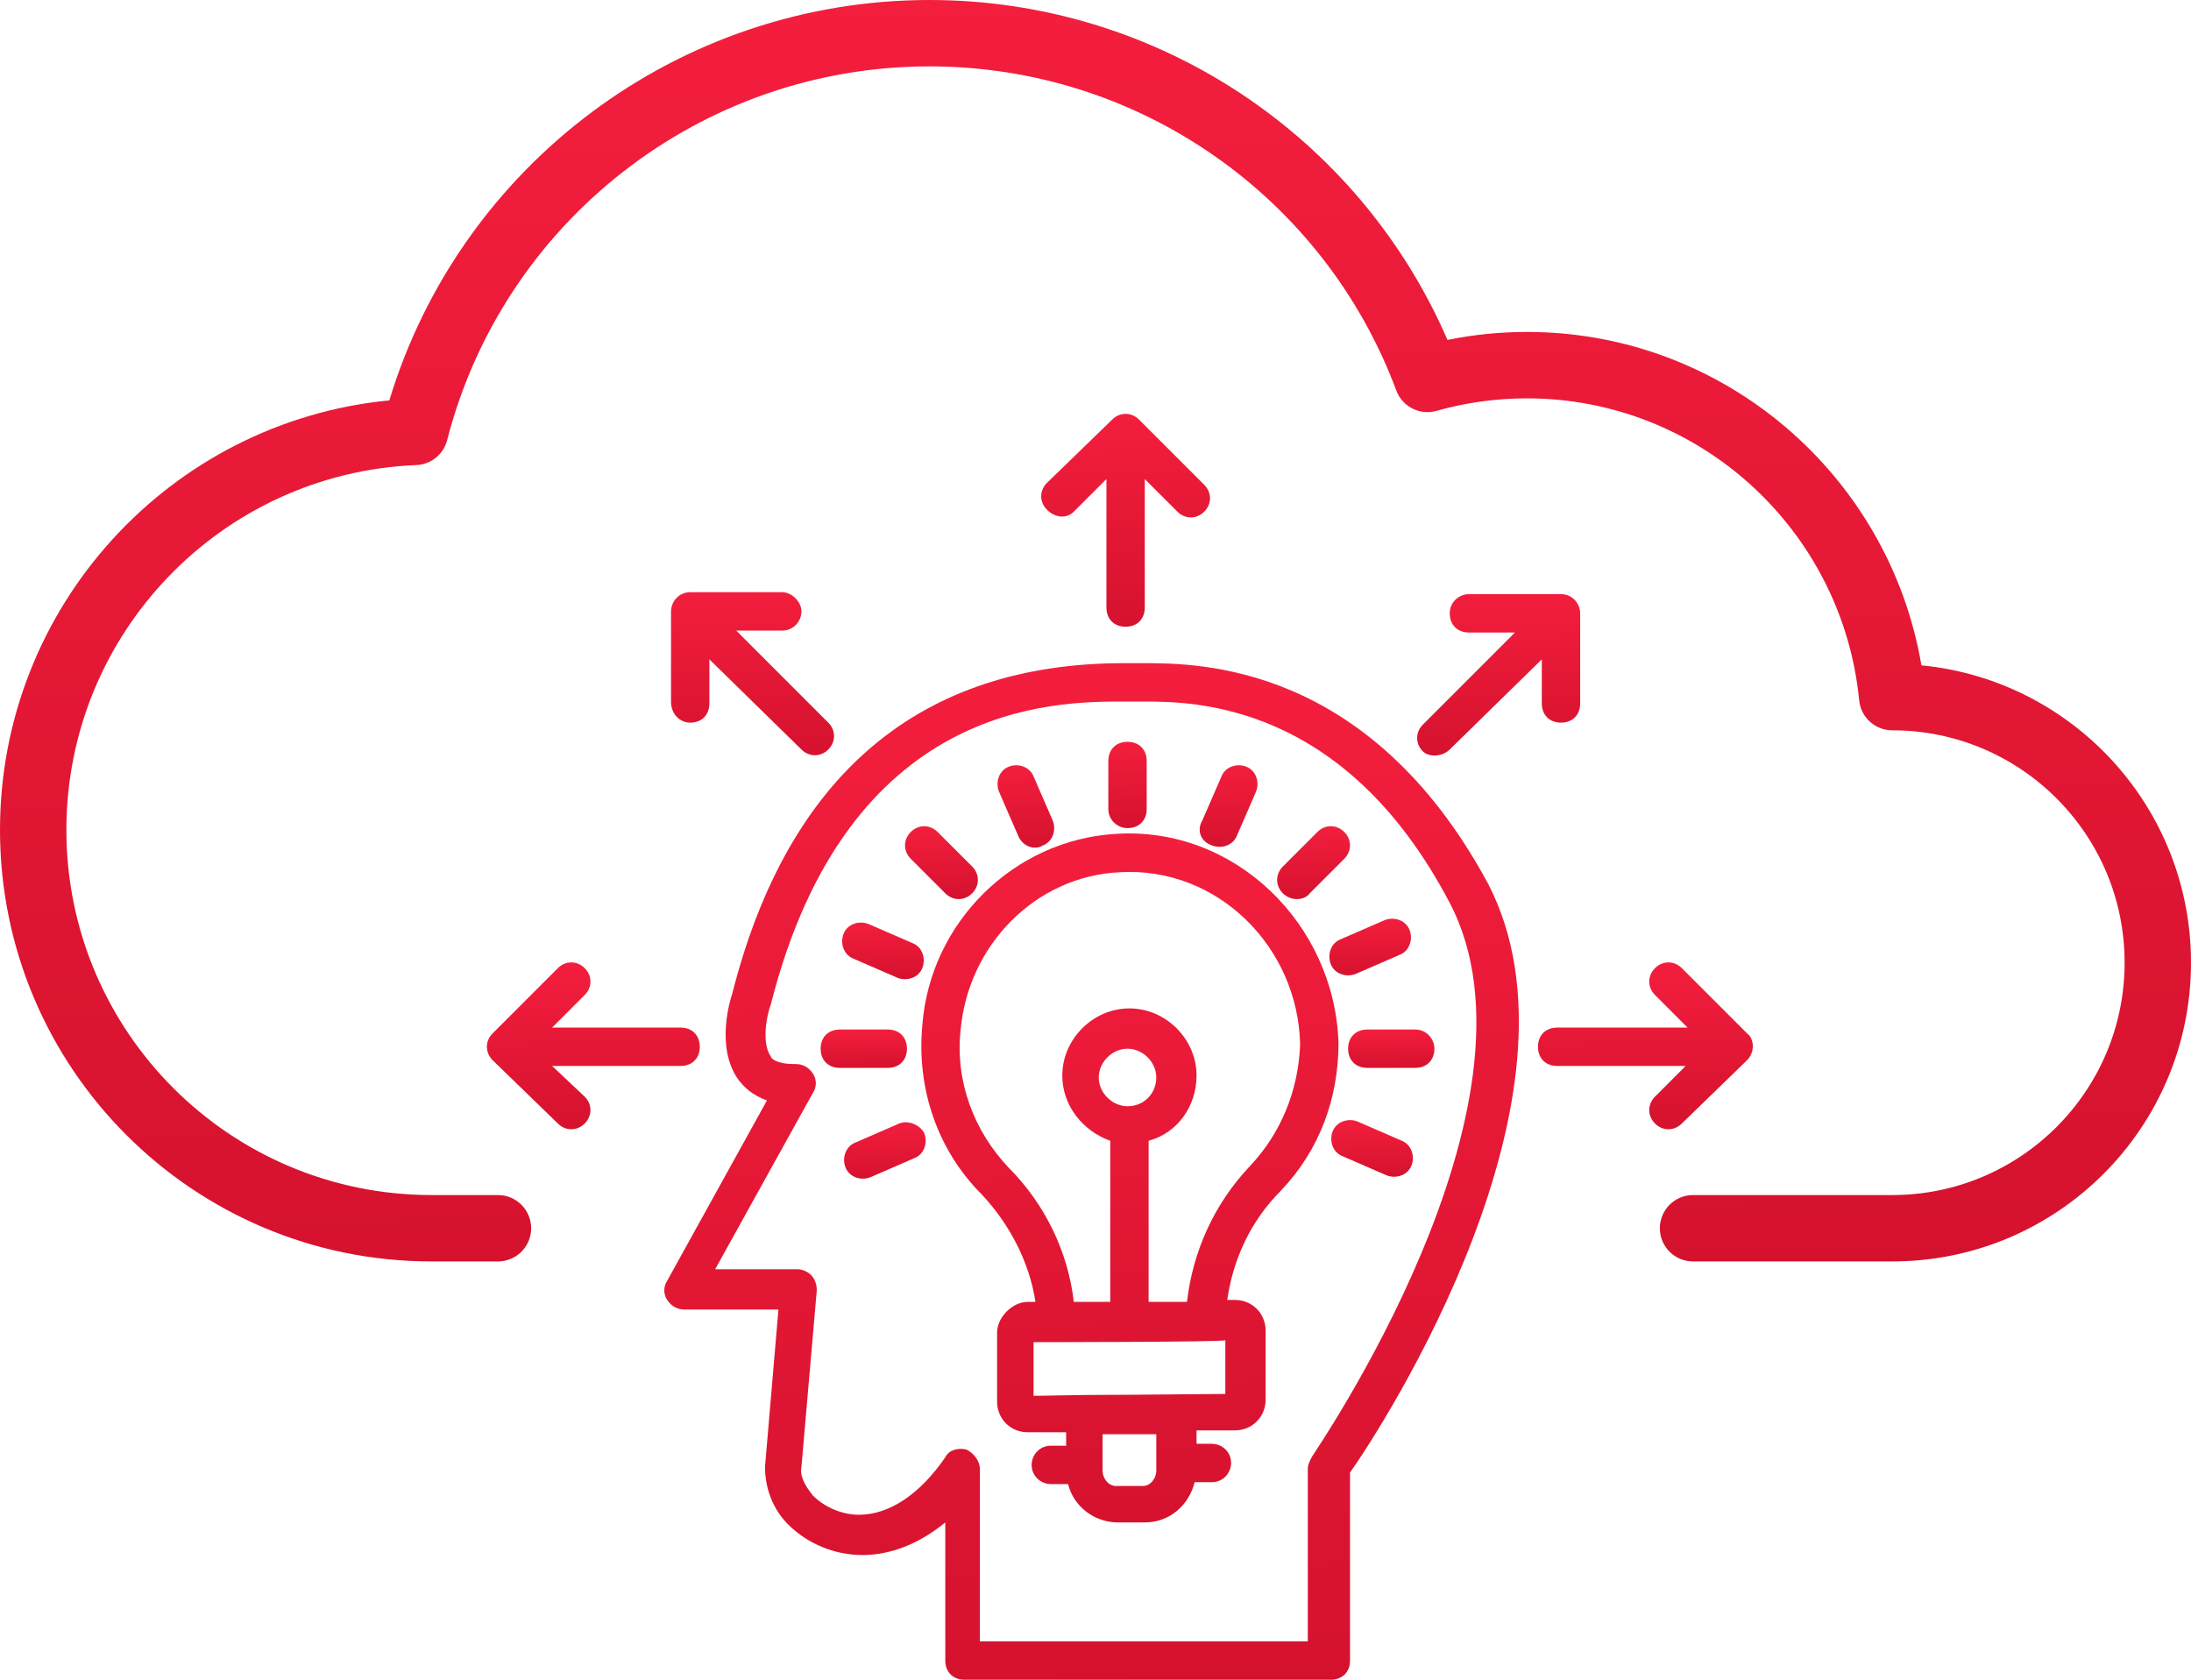 <svg width="90" height="69" viewBox="0 0 90 69" fill="none" xmlns="http://www.w3.org/2000/svg">
<rect width="90" height="69" fill="black" fill-opacity="0"/>
<path d="M62.727 13.636C70.8 13.636 77.593 19.511 78.927 27.331C85.142 27.934 90 33.172 90 39.545C90 46.324 84.505 51.818 77.727 51.818H69.546C68.792 51.818 68.182 51.208 68.182 50.455C68.182 49.701 68.792 49.091 69.546 49.091H77.727C82.999 49.091 87.273 44.817 87.273 39.545C87.273 34.274 82.999 30 77.727 30C77.026 30 76.439 29.468 76.37 28.77C75.683 21.762 69.79 16.364 62.727 16.364C61.454 16.364 60.205 16.538 59.005 16.878C58.322 17.071 57.604 16.707 57.356 16.041C54.398 8.102 46.796 2.727 38.182 2.727C28.79 2.727 20.67 9.112 18.368 18.08C18.219 18.663 17.704 19.079 17.103 19.104C9.086 19.431 2.727 26.039 2.727 34.091C2.727 42.375 9.443 49.091 17.727 49.091H20.454C21.208 49.091 21.818 49.701 21.818 50.455C21.818 51.208 21.208 51.818 20.454 51.818H17.727C7.937 51.818 0 43.881 0 34.091C0 24.911 6.992 17.321 15.993 16.447C18.919 6.785 27.873 0 38.182 0C47.531 0 55.828 5.586 59.458 13.963C60.526 13.747 61.62 13.636 62.727 13.636Z" fill="url(#paint0_linear)"/>
<rect width="52" height="52" fill="black" fill-opacity="0" transform="translate(20 17)"/>
<rect width="35.102" height="41.758" fill="black" fill-opacity="0" transform="translate(27.288 27.242)"/>
<path d="M46.945 27.242H46.158C37.806 27.242 32.37 31.812 30.085 40.794C30.006 41.03 29.376 43 30.321 44.339C30.558 44.655 30.873 44.97 31.503 45.206L27.406 52.612C27.248 52.849 27.248 53.164 27.406 53.4C27.564 53.636 27.8 53.794 28.115 53.794H31.976L31.424 60.255C31.424 61.121 31.739 61.988 32.37 62.618C33.158 63.406 34.261 63.879 35.442 63.879C36.23 63.879 37.491 63.642 38.83 62.539V68.212C38.83 68.685 39.145 69 39.618 69H54.667C55.139 69 55.455 68.685 55.455 68.212V60.491C56.794 58.6 65.618 44.97 61.127 36.303C56.242 27.242 49.23 27.242 46.945 27.242ZM53.879 59.861C53.8 60.018 53.721 60.176 53.721 60.333V67.424H40.248V60.333C40.248 60.018 40.012 59.703 39.697 59.545C39.382 59.467 38.988 59.545 38.83 59.861C37.806 61.358 36.545 62.224 35.285 62.224C34.576 62.224 33.867 61.909 33.394 61.436C33.079 61.042 32.842 60.648 32.921 60.255L33.551 53.006C33.551 52.77 33.473 52.533 33.315 52.376C33.158 52.218 32.921 52.139 32.764 52.139H29.376L33.394 44.891C33.551 44.655 33.551 44.339 33.394 44.103C33.236 43.867 33 43.709 32.685 43.709H32.606C31.897 43.709 31.661 43.473 31.661 43.394C31.267 42.842 31.503 41.661 31.661 41.267C34.812 28.818 43.321 28.818 46.158 28.818H46.945C48.994 28.818 55.218 28.818 59.551 37.091C63.885 45.364 53.958 59.703 53.879 59.861Z" fill="url(#paint1_linear)"/>
<rect width="6.933" height="8.745" fill="black" fill-opacity="0" transform="translate(42.77 17)"/>
<path d="M44.109 21.018L45.449 19.679V24.958C45.449 25.43 45.764 25.745 46.236 25.745C46.709 25.745 47.024 25.43 47.024 24.958V19.679L48.364 21.018C48.679 21.333 49.151 21.333 49.467 21.018C49.782 20.703 49.782 20.23 49.467 19.915L46.788 17.236C46.473 16.921 46 16.921 45.685 17.236L43.006 19.836C42.691 20.151 42.691 20.624 43.006 20.939C43.321 21.255 43.794 21.333 44.109 21.018Z" fill="url(#paint2_linear)"/>
<rect width="8.824" height="6.855" fill="black" fill-opacity="0" transform="translate(63.176 39.533)"/>
<path d="M71.764 42.449L69.085 39.77C68.77 39.455 68.297 39.455 67.982 39.77C67.667 40.085 67.667 40.558 67.982 40.873L69.321 42.212H63.964C63.491 42.212 63.176 42.527 63.176 43C63.176 43.473 63.491 43.788 63.964 43.788H69.242L67.982 45.049C67.667 45.364 67.667 45.837 67.982 46.152C68.297 46.467 68.77 46.467 69.085 46.152L71.764 43.552C72.079 43.236 72.079 42.685 71.764 42.449Z" fill="url(#paint3_linear)"/>
<rect width="8.745" height="6.855" fill="black" fill-opacity="0" transform="translate(20 39.533)"/>
<path d="M22.679 43.788H27.958C28.43 43.788 28.745 43.473 28.745 43C28.745 42.527 28.43 42.212 27.958 42.212H22.679L24.018 40.873C24.333 40.558 24.333 40.085 24.018 39.77C23.703 39.455 23.23 39.455 22.915 39.77L20.236 42.449C19.921 42.764 19.921 43.236 20.236 43.552L22.915 46.152C23.23 46.467 23.703 46.467 24.018 46.152C24.333 45.837 24.333 45.364 24.018 45.049L22.679 43.788Z" fill="url(#paint4_linear)"/>
<rect width="6.697" height="6.629" fill="black" fill-opacity="0" transform="translate(58.212 24.406)"/>
<path d="M59.551 30.788L63.333 27.085V28.897C63.333 29.37 63.648 29.685 64.121 29.685C64.594 29.685 64.909 29.37 64.909 28.897V25.194C64.909 24.8 64.594 24.406 64.121 24.406H60.339C59.946 24.406 59.551 24.721 59.551 25.194C59.551 25.667 59.867 25.982 60.339 25.982H62.23L58.449 29.764C58.133 30.079 58.133 30.552 58.449 30.867C58.685 31.103 59.236 31.103 59.551 30.788Z" fill="url(#paint5_linear)"/>
<rect width="6.697" height="6.697" fill="black" fill-opacity="0" transform="translate(27.564 24.327)"/>
<path d="M28.352 29.685C28.824 29.685 29.139 29.37 29.139 28.897V27.085L32.921 30.788C33.236 31.103 33.709 31.103 34.024 30.788C34.339 30.473 34.339 30 34.024 29.685L30.242 25.903H32.133C32.606 25.903 32.921 25.509 32.921 25.115C32.921 24.721 32.527 24.327 32.133 24.327H28.352C27.879 24.327 27.564 24.721 27.564 25.115V28.818C27.564 29.37 27.958 29.685 28.352 29.685Z" fill="url(#paint6_linear)"/>
<rect width="1.576" height="3.545" fill="black" fill-opacity="0" transform="translate(45.527 30.473)"/>
<path d="M46.315 34.018C46.788 34.018 47.103 33.703 47.103 33.23V31.261C47.103 30.788 46.788 30.473 46.315 30.473C45.842 30.473 45.527 30.788 45.527 31.261V33.23C45.527 33.703 45.921 34.018 46.315 34.018Z" fill="url(#paint7_linear)"/>
<rect width="3.545" height="1.576" fill="black" fill-opacity="0" transform="translate(55.376 42.291)"/>
<path d="M58.133 42.291H56.164C55.691 42.291 55.376 42.606 55.376 43.079C55.376 43.552 55.691 43.867 56.164 43.867H58.133C58.606 43.867 58.921 43.552 58.921 43.079C58.921 42.685 58.606 42.291 58.133 42.291Z" fill="url(#paint8_linear)"/>
<rect width="3.545" height="1.576" fill="black" fill-opacity="0" transform="translate(33.709 42.291)"/>
<path d="M37.255 43.079C37.255 42.606 36.939 42.291 36.467 42.291H34.497C34.024 42.291 33.709 42.606 33.709 43.079C33.709 43.552 34.024 43.867 34.497 43.867H36.467C36.939 43.867 37.255 43.552 37.255 43.079Z" fill="url(#paint9_linear)"/>
<rect width="2.994" height="2.994" fill="black" fill-opacity="0" transform="translate(52.461 33.94)"/>
<path d="M53.8 36.697L55.218 35.279C55.533 34.964 55.533 34.491 55.218 34.176C54.903 33.861 54.43 33.861 54.115 34.176L52.697 35.594C52.382 35.909 52.382 36.382 52.697 36.697C53.012 37.012 53.564 37.012 53.8 36.697Z" fill="url(#paint10_linear)"/>
<rect width="2.994" height="2.994" fill="black" fill-opacity="0" transform="translate(37.176 33.94)"/>
<path d="M38.83 36.697C39.145 37.012 39.618 37.012 39.933 36.697C40.248 36.382 40.248 35.909 39.933 35.594L38.515 34.176C38.2 33.861 37.727 33.861 37.412 34.176C37.097 34.491 37.097 34.964 37.412 35.279L38.83 36.697Z" fill="url(#paint11_linear)"/>
<rect width="3.351" height="2.327" fill="black" fill-opacity="0" transform="translate(54.685 46.012)"/>
<path d="M57.582 46.861L55.77 46.073C55.376 45.915 54.903 46.073 54.745 46.467C54.588 46.861 54.745 47.333 55.139 47.491L56.952 48.279C57.345 48.436 57.818 48.279 57.976 47.885C58.133 47.491 57.976 47.018 57.582 46.861Z" fill="url(#paint12_linear)"/>
<rect width="3.351" height="2.327" fill="black" fill-opacity="0" transform="translate(34.594 37.897)"/>
<path d="M35.048 39.376L36.861 40.164C37.255 40.321 37.727 40.164 37.885 39.77C38.042 39.376 37.885 38.903 37.491 38.745L35.679 37.958C35.285 37.8 34.812 37.958 34.654 38.352C34.497 38.745 34.654 39.218 35.048 39.376Z" fill="url(#paint13_linear)"/>
<rect width="2.375" height="3.351" fill="black" fill-opacity="0" transform="translate(49.279 31.436)"/>
<path d="M49.782 34.727C50.176 34.885 50.648 34.727 50.806 34.333L51.594 32.521C51.752 32.127 51.594 31.654 51.2 31.497C50.806 31.339 50.333 31.497 50.176 31.891L49.388 33.703C49.151 34.097 49.309 34.57 49.782 34.727Z" fill="url(#paint14_linear)"/>
<rect width="2.327" height="3.385" fill="black" fill-opacity="0" transform="translate(40.976 31.436)"/>
<path d="M41.824 34.333C41.982 34.727 42.455 34.964 42.849 34.727C43.242 34.57 43.4 34.097 43.242 33.703L42.455 31.891C42.297 31.497 41.824 31.339 41.43 31.497C41.036 31.654 40.879 32.127 41.036 32.521L41.824 34.333Z" fill="url(#paint15_linear)"/>
<rect width="3.351" height="2.317" fill="black" fill-opacity="0" transform="translate(34.673 46.101)"/>
<path d="M36.939 46.151L35.127 46.939C34.733 47.097 34.576 47.57 34.733 47.964C34.891 48.358 35.364 48.515 35.758 48.358L37.57 47.57C37.964 47.412 38.121 46.939 37.964 46.545C37.806 46.23 37.333 45.994 36.939 46.151Z" fill="url(#paint16_linear)"/>
<rect width="3.351" height="2.327" fill="black" fill-opacity="0" transform="translate(54.606 37.739)"/>
<path d="M54.667 39.612C54.824 40.006 55.297 40.163 55.691 40.006L57.503 39.218C57.897 39.06 58.055 38.588 57.897 38.194C57.739 37.8 57.267 37.642 56.873 37.8L55.061 38.588C54.667 38.745 54.509 39.218 54.667 39.612Z" fill="url(#paint17_linear)"/>
<rect width="17.135" height="28.302" fill="black" fill-opacity="0" transform="translate(37.847 34.237)"/>
<path d="M45.842 34.254C41.667 34.491 38.2 37.879 37.885 42.133C37.648 44.733 38.515 47.254 40.327 49.066C41.509 50.327 42.297 51.903 42.533 53.479H42.218C41.903 53.479 41.588 53.636 41.352 53.873C41.115 54.109 40.958 54.424 40.958 54.739V57.576C40.958 58.285 41.509 58.836 42.218 58.836H43.794V59.388H43.164C42.691 59.388 42.376 59.782 42.376 60.176C42.376 60.648 42.77 60.964 43.164 60.964H43.873C44.109 61.909 44.976 62.539 45.921 62.539H47.024C48.048 62.539 48.836 61.83 49.073 60.885H49.782C50.255 60.885 50.57 60.491 50.57 60.097C50.57 59.624 50.176 59.309 49.782 59.309H49.151V58.758H50.727C51.436 58.758 51.988 58.206 51.988 57.497V54.66C51.988 53.951 51.436 53.4 50.727 53.4H50.412C50.648 51.745 51.358 50.17 52.618 48.909C54.194 47.254 54.982 45.127 54.982 42.842C54.824 37.958 50.727 33.939 45.842 34.254ZM47.497 60.412C47.497 60.727 47.261 61.042 46.946 61.042H45.842C45.527 61.042 45.291 60.727 45.291 60.412V58.915C46.63 58.915 46.158 58.915 47.497 58.915V60.412ZM42.455 57.339V55.133C42.612 55.133 50.255 55.133 50.333 55.054V57.261C42.455 57.339 47.103 57.261 42.455 57.339ZM51.358 47.885C49.861 49.461 48.994 51.43 48.758 53.479H47.182V46.861C48.364 46.545 49.151 45.442 49.151 44.182C49.151 42.685 47.891 41.424 46.394 41.424C44.897 41.424 43.636 42.685 43.636 44.182C43.636 45.442 44.503 46.467 45.606 46.861V53.479H44.109C43.873 51.43 42.927 49.461 41.43 47.964C40.012 46.467 39.224 44.418 39.461 42.291C39.776 38.824 42.533 35.988 46 35.83C50.018 35.594 53.327 38.903 53.406 42.921C53.327 44.812 52.618 46.545 51.358 47.885ZM46.315 45.442C45.685 45.442 45.133 44.891 45.133 44.261C45.133 43.63 45.685 43.079 46.315 43.079C46.946 43.079 47.497 43.63 47.497 44.261C47.497 44.891 47.024 45.442 46.315 45.442Z" fill="url(#paint18_linear)"/>
<defs>
<linearGradient id="paint0_linear" x1="0" y1="0" x2="0.621" y2="52.868" gradientUnits="userSpaceOnUse">
<stop stop-color="#F41E3D"/>
<stop offset="1" stop-color="#D5122E"/>
</linearGradient>
<linearGradient id="paint1_linear" x1="27.288" y1="27.242" x2="28.322" y2="69.827" gradientUnits="userSpaceOnUse">
<stop stop-color="#F41E3D"/>
<stop offset="1" stop-color="#D5122E"/>
</linearGradient>
<linearGradient id="paint2_linear" x1="42.77" y1="17" x2="42.999" y2="25.918" gradientUnits="userSpaceOnUse">
<stop stop-color="#F41E3D"/>
<stop offset="1" stop-color="#D5122E"/>
</linearGradient>
<linearGradient id="paint3_linear" x1="63.176" y1="39.533" x2="63.287" y2="46.526" gradientUnits="userSpaceOnUse">
<stop stop-color="#F41E3D"/>
<stop offset="1" stop-color="#D5122E"/>
</linearGradient>
<linearGradient id="paint4_linear" x1="20" y1="39.533" x2="20.112" y2="46.526" gradientUnits="userSpaceOnUse">
<stop stop-color="#F41E3D"/>
<stop offset="1" stop-color="#D5122E"/>
</linearGradient>
<linearGradient id="paint5_linear" x1="58.212" y1="24.406" x2="58.349" y2="31.168" gradientUnits="userSpaceOnUse">
<stop stop-color="#F41E3D"/>
<stop offset="1" stop-color="#D5122E"/>
</linearGradient>
<linearGradient id="paint6_linear" x1="27.564" y1="24.327" x2="27.703" y2="31.158" gradientUnits="userSpaceOnUse">
<stop stop-color="#F41E3D"/>
<stop offset="1" stop-color="#D5122E"/>
</linearGradient>
<linearGradient id="paint7_linear" x1="45.527" y1="30.473" x2="45.693" y2="34.083" gradientUnits="userSpaceOnUse">
<stop stop-color="#F41E3D"/>
<stop offset="1" stop-color="#D5122E"/>
</linearGradient>
<linearGradient id="paint8_linear" x1="55.376" y1="42.291" x2="55.39" y2="43.899" gradientUnits="userSpaceOnUse">
<stop stop-color="#F41E3D"/>
<stop offset="1" stop-color="#D5122E"/>
</linearGradient>
<linearGradient id="paint9_linear" x1="33.709" y1="42.291" x2="33.724" y2="43.899" gradientUnits="userSpaceOnUse">
<stop stop-color="#F41E3D"/>
<stop offset="1" stop-color="#D5122E"/>
</linearGradient>
<linearGradient id="paint10_linear" x1="52.461" y1="33.94" x2="52.523" y2="36.993" gradientUnits="userSpaceOnUse">
<stop stop-color="#F41E3D"/>
<stop offset="1" stop-color="#D5122E"/>
</linearGradient>
<linearGradient id="paint11_linear" x1="37.176" y1="33.94" x2="37.238" y2="36.993" gradientUnits="userSpaceOnUse">
<stop stop-color="#F41E3D"/>
<stop offset="1" stop-color="#D5122E"/>
</linearGradient>
<linearGradient id="paint12_linear" x1="54.685" y1="46.012" x2="54.719" y2="48.386" gradientUnits="userSpaceOnUse">
<stop stop-color="#F41E3D"/>
<stop offset="1" stop-color="#D5122E"/>
</linearGradient>
<linearGradient id="paint13_linear" x1="34.594" y1="37.897" x2="34.628" y2="40.271" gradientUnits="userSpaceOnUse">
<stop stop-color="#F41E3D"/>
<stop offset="1" stop-color="#D5122E"/>
</linearGradient>
<linearGradient id="paint14_linear" x1="49.279" y1="31.436" x2="49.378" y2="34.853" gradientUnits="userSpaceOnUse">
<stop stop-color="#F41E3D"/>
<stop offset="1" stop-color="#D5122E"/>
</linearGradient>
<linearGradient id="paint15_linear" x1="40.976" y1="31.436" x2="41.078" y2="34.888" gradientUnits="userSpaceOnUse">
<stop stop-color="#F41E3D"/>
<stop offset="1" stop-color="#D5122E"/>
</linearGradient>
<linearGradient id="paint16_linear" x1="34.673" y1="46.101" x2="34.706" y2="48.465" gradientUnits="userSpaceOnUse">
<stop stop-color="#F41E3D"/>
<stop offset="1" stop-color="#D5122E"/>
</linearGradient>
<linearGradient id="paint17_linear" x1="54.606" y1="37.739" x2="54.64" y2="40.113" gradientUnits="userSpaceOnUse">
<stop stop-color="#F41E3D"/>
<stop offset="1" stop-color="#D5122E"/>
</linearGradient>
<linearGradient id="paint18_linear" x1="37.847" y1="34.237" x2="38.819" y2="63.084" gradientUnits="userSpaceOnUse">
<stop stop-color="#F41E3D"/>
<stop offset="1" stop-color="#D5122E"/>
</linearGradient>
</defs>
</svg>
